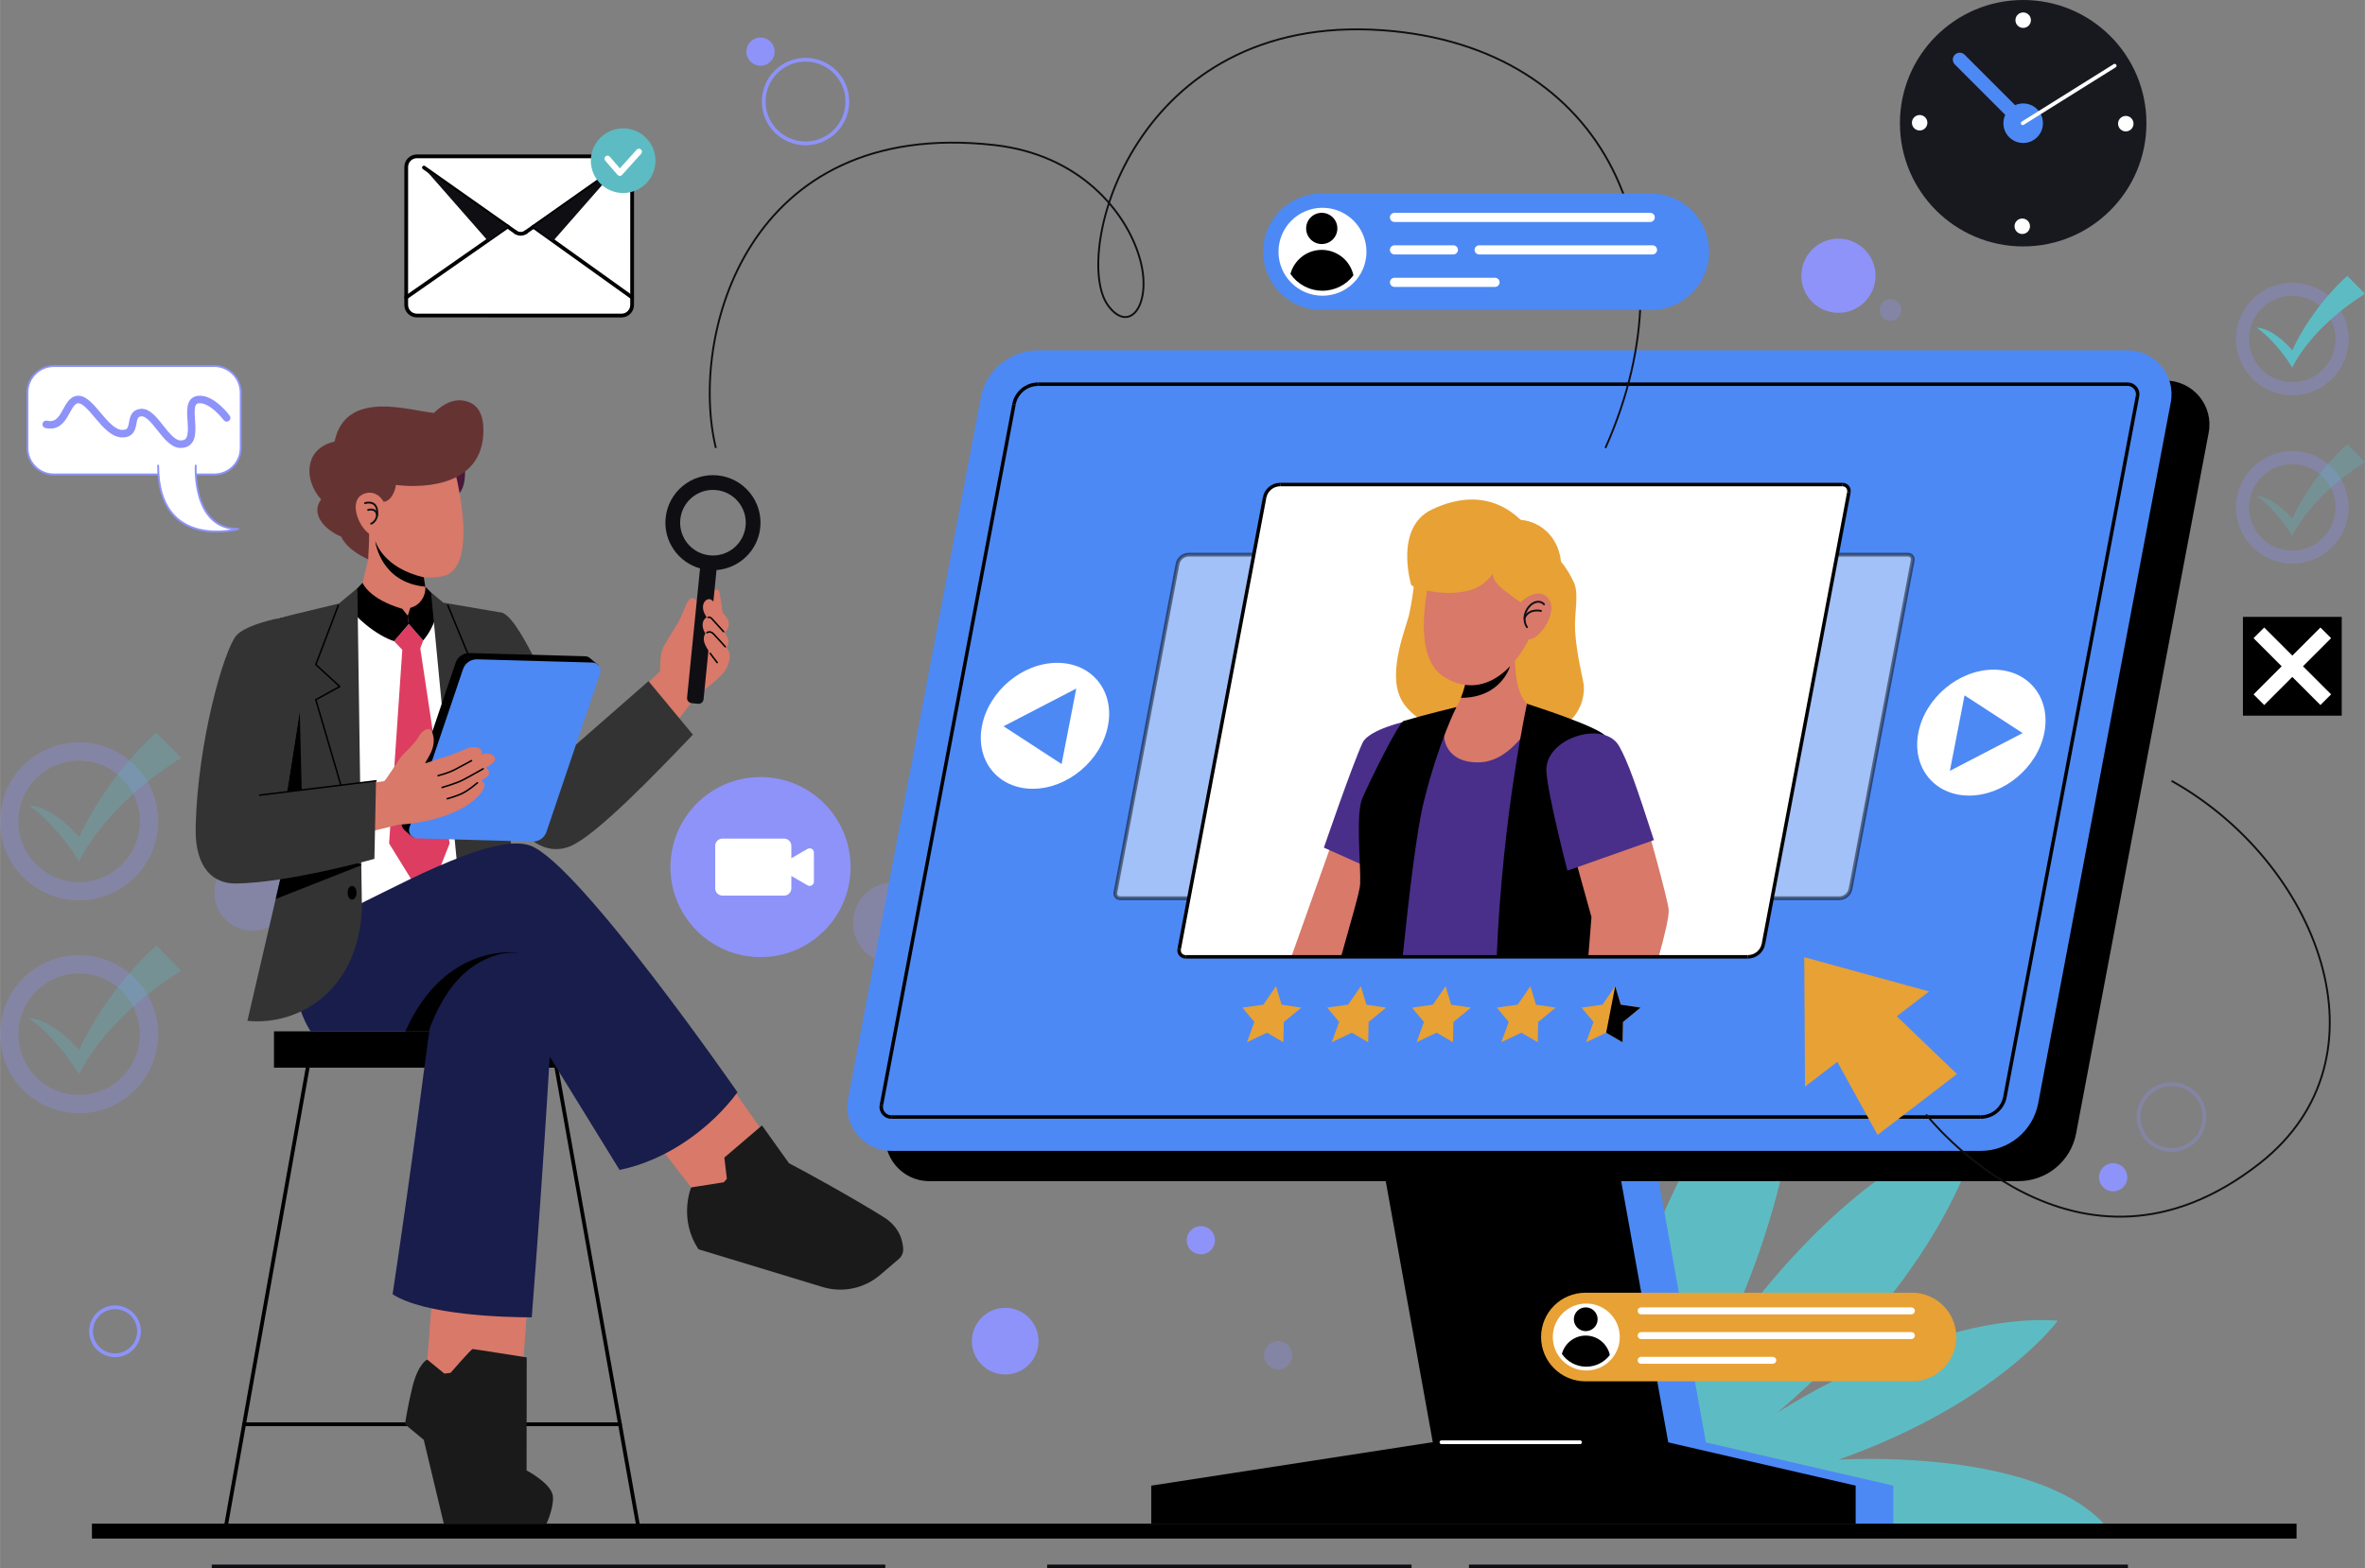 <?xml version="1.0" encoding="UTF-8"?>
<!DOCTYPE svg PUBLIC "-//W3C//DTD SVG 1.1//EN" "http://www.w3.org/Graphics/SVG/1.1/DTD/svg11.dtd">
<!-- Creator: CorelDRAW (Evaluation Version) -->
<svg xmlns="http://www.w3.org/2000/svg" xml:space="preserve" width="8.73in" height="5.791in" version="1.1" style="shape-rendering:geometricPrecision; text-rendering:geometricPrecision; image-rendering:optimizeQuality; fill-rule:evenodd; clip-rule:evenodd"
viewBox="0 0 8729.92 5791.23"
 xmlns:xlink="http://www.w3.org/1999/xlink"
 xmlns:xodm="http://www.corel.com/coreldraw/odm/2003">
 <rect x="0" y="0" width="8729.92" height="5791.23" fill="#808080" stroke="none"/>
 <defs>
  <style type="text/css">
   <![CDATA[
    .str0 {stroke:#8E93F9;stroke-width:13.89;stroke-miterlimit:10;stroke-opacity:0.302}
    .str4 {stroke:black;stroke-width:13.89;stroke-miterlimit:2.613;stroke-opacity:0.478}
    .str2 {stroke:black;stroke-width:12.88;stroke-miterlimit:10}
    .str1 {stroke:#8E93F9;stroke-width:13.89;stroke-miterlimit:10}
    .str7 {stroke:#8E93F9;stroke-width:6.94;stroke-miterlimit:2.613}
    .str13 {stroke:black;stroke-width:13.89;stroke-linejoin:round;stroke-miterlimit:2.613}
    .str15 {stroke:#0F0E13;stroke-width:13.89;stroke-linejoin:round;stroke-miterlimit:10}
    .str11 {stroke:#0F0E13;stroke-width:6.94;stroke-linejoin:round;stroke-miterlimit:10}
    .str9 {stroke:#8E93F9;stroke-width:27.78;stroke-linecap:round;stroke-miterlimit:10}
    .str6 {stroke:black;stroke-width:13.89;stroke-linecap:round;stroke-miterlimit:10}
    .str12 {stroke:white;stroke-width:13.89;stroke-linecap:round;stroke-miterlimit:10}
    .str10 {stroke:black;stroke-width:5.56;stroke-linecap:round;stroke-linejoin:round;stroke-miterlimit:10}
    .str14 {stroke:black;stroke-width:13.89;stroke-linecap:round;stroke-linejoin:round;stroke-miterlimit:10}
    .str3 {stroke:white;stroke-width:13.89;stroke-linecap:round;stroke-linejoin:round;stroke-miterlimit:10}
    .str5 {stroke:#0F0E13;stroke-width:6.94;stroke-linecap:round;stroke-linejoin:round;stroke-miterlimit:10}
    .str8 {stroke:#8E93F9;stroke-width:6.94;stroke-linecap:round;stroke-linejoin:round;stroke-miterlimit:10}
    .fil2 {fill:none;fill-rule:nonzero}
    .fil0 {fill:none;fill-rule:nonzero}
    .fil6 {fill:black;fill-rule:nonzero}
    .fil12 {fill:#0F0E13;fill-rule:nonzero}
    .fil20 {fill:#18181F;fill-rule:nonzero}
    .fil17 {fill:#181D4B;fill-rule:nonzero}
    .fil18 {fill:#1A1A1A;fill-rule:nonzero}
    .fil13 {fill:#333333;fill-rule:nonzero}
    .fil15 {fill:#49183A;fill-rule:nonzero}
    .fil10 {fill:#492F89;fill-rule:nonzero}
    .fil5 {fill:#4D89F4;fill-rule:nonzero}
    .fil4 {fill:#5DBCC3;fill-rule:nonzero}
    .fil16 {fill:#663333;fill-rule:nonzero}
    .fil1 {fill:#8E93F9;fill-rule:nonzero}
    .fil9 {fill:#D87969;fill-rule:nonzero}
    .fil14 {fill:#DD3D60;fill-rule:nonzero}
    .fil11 {fill:#E8A134;fill-rule:nonzero}
    .fil8 {fill:white;fill-rule:nonzero}
    .fil19 {fill:#5DBCC3;fill-rule:nonzero;fill-opacity:0.302}
    .fil3 {fill:#8E93F9;fill-rule:nonzero;fill-opacity:0.302}
    .fil7 {fill:white;fill-rule:nonzero;fill-opacity:0.478}
   ]]>
  </style>
 </defs>
 <g id="OBJECTS">
  <g id="_273389096">
   <g>
    <g>
     <path class="fil0 str0" d="M8137.5 4124.68c0,67.1 -54.39,121.5 -121.5,121.5 -67.1,0 -121.5,-54.39 -121.5,-121.5 0,-67.1 54.4,-121.5 121.5,-121.5 67.11,0 121.5,54.4 121.5,121.5z"/>
    </g>
    <g>
     <path class="fil1" d="M3833.61 4952.3c0,67.96 -55.09,123.05 -123.05,123.05 -67.96,0 -123.06,-55.09 -123.06,-123.05 0,-67.96 55.09,-123.06 123.06,-123.06 67.96,0 123.05,55.09 123.05,123.06z"/>
    </g>
    <g>
     <path class="fil2 str1" d="M513 4915.86c0,48.91 -39.65,88.55 -88.55,88.55 -48.91,0 -88.55,-39.65 -88.55,-88.55 0,-48.91 39.65,-88.55 88.55,-88.55 48.91,0 88.55,39.65 88.55,88.55z"/>
    </g>
    <g>
     <path class="fil1" d="M6923.25 1018.19c0,75.62 -61.31,136.93 -136.93,136.93 -75.62,0 -136.93,-61.3 -136.93,-136.93 0,-75.62 61.3,-136.93 136.93,-136.93 75.62,0 136.93,61.3 136.93,136.93z"/>
    </g>
    <g>
     <path class="fil2 str1" d="M3127.84 375c0,85.28 -69.14,154.42 -154.43,154.42 -85.28,0 -154.42,-69.14 -154.42,-154.42 0,-85.29 69.14,-154.43 154.42,-154.43 85.29,0 154.43,69.14 154.43,154.43z"/>
    </g>
    <g>
     <path class="fil1" d="M7852.62 4347.19c0,28.78 -23.33,52.11 -52.12,52.11 -28.78,0 -52.11,-23.33 -52.11,-52.11 0,-28.78 23.33,-52.11 52.11,-52.11 28.78,0 52.12,23.33 52.12,52.11z"/>
    </g>
    <g>
     <path class="fil1" d="M4484.86 4579.73c0,28.78 -23.33,52.11 -52.11,52.11 -28.78,0 -52.12,-23.33 -52.12,-52.11 0,-28.78 23.33,-52.12 52.12,-52.12 28.78,0 52.11,23.33 52.11,52.12z"/>
    </g>
    <g>
     <path class="fil1" d="M2859.32 190.64c0,28.78 -23.33,52.11 -52.12,52.11 -28.78,0 -52.11,-23.33 -52.11,-52.11 0,-28.78 23.33,-52.12 52.11,-52.12 28.78,0 52.12,23.33 52.12,52.12z"/>
    </g>
    <g>
     <path class="fil3" d="M4769.97 5004.41c0,28.78 -23.33,52.12 -52.11,52.12 -28.78,0 -52.12,-23.33 -52.12,-52.12 0,-28.78 23.33,-52.11 52.12,-52.11 28.78,0 52.11,23.33 52.11,52.11z"/>
    </g>
    <g>
     <path class="fil3" d="M7018.63 1144.42c0,22.1 -17.92,40.02 -40.02,40.02 -22.1,0 -40.02,-17.91 -40.02,-40.02 0,-22.1 17.91,-40.02 40.02,-40.02 22.1,0 40.02,17.92 40.02,40.02z"/>
    </g>
    <g>
     <path class="fil3" d="M3448.59 3408.01c0,82.8 -67.12,149.91 -149.91,149.91 -82.8,0 -149.92,-67.12 -149.92,-149.91 0,-82.8 67.12,-149.91 149.92,-149.91 82.79,0 149.91,67.12 149.91,149.91z"/>
    </g>
    <g>
     <path class="fil3" d="M1071.33 3296.64c0,77.37 -62.72,140.09 -140.1,140.09 -77.37,0 -140.09,-62.72 -140.09,-140.09 0,-77.37 62.72,-140.1 140.09,-140.1 77.37,0 140.1,62.72 140.1,140.1z"/>
    </g>
   </g>
   <path class="fil4" d="M5891.47 5154.25c0,0 315.99,-1106.38 757.48,-1409.1 0,0 31.91,576.65 -323.08,1271.19 0,0 432.13,-694.54 982.66,-855.11 0,0 -87.77,493.03 -748.16,1055.61 0,0 567.31,-373.76 1035.65,-340.06 0,0 -221,304.07 -809.68,513.3 0,0 713.69,-47.08 979.64,236.21l-1874.5 0 0 -472.03z"/>
   <g>
    <g>
     <polygon class="fil5" points="6325.87,5485.82 5456.73,5485.82 5051.63,3236.97 5920.76,3236.97 "/>
     <polygon class="fil5" points="4388.54,5626.28 4388.54,5485.82 5425.73,5325.62 6294.87,5325.62 6988.95,5485.82 6988.95,5626.28 "/>
     <g>
      <polygon class="fil6" points="6186.89,5485.82 5317.76,5485.82 4912.66,3236.97 5781.79,3236.97 "/>
     </g>
     <g>
      <path class="fil6" d="M7451.52 4361.39l-4021.49 0c-101.66,0 -178.26,-92.45 -159.37,-192.33l489.39 -2587.9c19.28,-101.97 108.38,-175.8 212.16,-175.8l4021.49 0c101.66,0 178.26,92.45 159.37,192.34l-489.39 2587.9c-19.28,101.97 -108.38,175.8 -212.16,175.8z"/>
     </g>
     <path class="fil5" d="M7311.57 4249.68l-4021.49 0c-101.66,0 -178.26,-92.44 -159.37,-192.33l489.39 -2587.9c19.29,-101.97 108.39,-175.8 212.17,-175.8l4021.48 0c101.66,0 178.26,92.45 159.37,192.34l-489.39 2587.9c-19.28,101.97 -108.38,175.8 -212.16,175.8z"/>
     <g>
      <path class="fil2 str2" d="M3290.09 4124.68c-15.21,0 -24.47,-8.44 -28.64,-13.47 -4.17,-5.03 -10.74,-15.7 -7.91,-30.65"/>
      <line class="fil2 str2" x1="3253.54" y1="4080.56" x2="3742.93" y2= "1492.66" />
      <path class="fil2 str2" d="M3742.93 1492.66c8.11,-42.89 45.68,-74.03 89.34,-74.03"/>
      <line class="fil2 str2" x1="3832.27" y1="1418.63" x2="7853.76" y2= "1418.63" />
      <path class="fil2 str2" d="M7853.76 1418.63c15.22,0 24.47,8.44 28.65,13.46 4.16,5.04 10.73,15.7 7.91,30.65"/>
      <line class="fil2 str2" x1="7890.31" y1="1462.74" x2="7400.9" y2= "4050.65" />
      <path class="fil2 str2" d="M7400.9 4050.65c-8.1,42.91 -45.67,74.04 -89.33,74.04"/>
      <line class="fil2 str2" x1="7311.57" y1="4124.68" x2="3290.09" y2= "4124.68" />
     </g>
     <polygon class="fil6" points="4249.57,5626.28 4249.57,5485.82 5286.77,5325.62 6155.9,5325.62 6849.98,5485.82 6849.98,5626.28 "/>
     <line class="fil2 str3" x1="5832.46" y1="5325.62" x2="5320.93" y2= "5325.62" />
    </g>
    <path class="fil7 str4" d="M4134.22 3316.84c-7.13,0 -11.47,-3.96 -13.43,-6.31 -1.96,-2.36 -5.04,-7.36 -3.71,-14.37l229.45 -1213.31c3.8,-20.11 21.42,-34.71 41.89,-34.71l2655.02 0c7.13,0 11.47,3.96 13.43,6.31 1.95,2.36 5.03,7.36 3.7,14.37l-229.45 1213.31c-3.8,20.12 -21.41,34.71 -41.88,34.71l-2655.01 0z"/>
    <g>
     <path class="fil8" d="M4376.27 3533.18c-9.8,0 -15.77,-5.44 -18.45,-8.68 -2.69,-3.24 -6.93,-10.12 -5.1,-19.75l315.4 -1667.84c5.23,-27.65 29.44,-47.71 57.58,-47.71l2075.68 0c9.81,0 15.77,5.44 18.46,8.67 2.69,3.24 6.91,10.12 5.1,19.75l-315.41 1667.84c-5.22,27.65 -29.43,47.71 -57.57,47.71l-2075.69 0z"/>
     <g>
      <g>
       <polygon class="fil9" points="4951.76,3012.87 4767.38,3531.28 5029.57,3533.18 5136.4,3070.95 "/>
      </g>
      <path class="fil10" d="M5194.22 2662.27c0,0 -141.37,30.76 -164.46,80.39 -38.48,82.7 -142.89,387.33 -142.89,387.33l286.86 128.1 133.43 -474.42 -112.93 -121.4z"/>
      <g>
       <path class="fil11" d="M5202.66 2264.23c-10.81,51.87 -80.89,211.24 -33.2,312.67 49,104.21 222.84,150.76 330.48,158.48 290.05,20.8 350.33,-119.93 346.76,-200.22 -0.97,-21.89 -26.78,-112.83 -32.36,-204.26 -4.19,-68.72 15.97,-136.78 -5.04,-181.2 -48.76,-103.48 -103.23,-120.84 -103.23,-120.84l-486.6 -43.56c0,0 18.96,107.39 -16.8,278.93z"/>
      </g>
      <path class="fil10" d="M5711.6 3503.29c1.07,10.47 2.31,20.48 3.85,29.87l-603.2 0c6.77,-82.37 7.85,-169.97 -5.39,-242.48 -36.8,-201.07 -43.42,-254.65 -16.17,-328.08 27.1,-73.9 254.33,-308.84 254.33,-308.84 0,0 199.84,-105.61 291.59,-54.96 61.58,34.18 106.69,70.51 113.78,192.6 11.39,193.37 -42.03,498.67 -43.11,567.02 -0.93,51.27 0.31,102.54 4.31,144.87z"/>
      <g>
       <path class="fil9" d="M5465.01 2814.75c114.98,-5.87 193.19,-145.79 216.2,-195.65 -24.89,-11.67 -44.67,-20.29 -44.67,-20.29 -58.12,-56.55 -42.1,-215.51 -42.1,-215.51l-144.2 68.8 -30.47 14.45c0,0 -5.34,56.24 -27.02,110.28 -8.8,22.3 -20.74,44.3 -35.81,61.57 -52.15,59.69 -33.3,183.58 108.07,176.35z"/>
      </g>
      <g>
       <path class="fil6" d="M5392.75 2576.82c149.21,0 181.46,-116.69 181.46,-116.69l-123.96 -8.04 -30.47 14.45c0,0 -5.34,56.24 -27.02,110.28z"/>
      </g>
      <g>
       <path class="fil9" d="M5607.99 2419.49l-0.01 0.17c-2.84,3.71 -5.49,7.26 -8.33,10.96 -118.02,151.62 -239.37,95.41 -284.55,57.17 -100.2,-84.8 -47.24,-320.56 -27.43,-399.68 39.85,-159.07 347.7,-222.89 389.24,18.38 0,0 39.04,164.03 -68.91,313z"/>
      </g>
      <g>
       <path class="fil11" d="M5285.49 1881.42c212.11,-100.99 321.86,37.7 328.73,38.27 73.11,5.99 158.78,69.5 148.69,201.74 -11.25,147.51 -95.71,176.58 -95.71,176.58 0,0 -10.37,-31.69 -36.91,-58.2 -37.74,-37.69 -123.31,-76.56 -119.13,-122.26 -17.17,23.96 -46.57,54.72 -96.27,64.47 -88.3,21.86 -199.39,-10.43 -205.99,-22.77 0,0 -63.66,-211.06 76.59,-277.83z"/>
      </g>
      <g>
       <path class="fil9" d="M5610.62 2225.62c0,0 60.73,-59.84 100.22,-20.89 49.15,48.48 -28.48,161.06 -69.69,155.74 -41.2,-5.31 -30.54,-134.85 -30.54,-134.85z"/>
      </g>
      <g>
       <path class="fil6" d="M5851.09 3283.9c6.16,36.64 38.49,136.1 69.43,249.26l-395.67 0c21.56,-526.54 111.77,-934.37 111.77,-934.37 0,0 284.05,89.91 293.29,124.09 6,22.02 -33.72,214 -59.43,369.96 -14.32,86.83 -24.17,162.43 -19.4,191.06z"/>
      </g>
      <g>
       <path class="fil6" d="M5376.44 2610.64c0,0 -64.82,124.86 -120.7,349.63 -26.02,104.54 -54.81,345.17 -78.06,572.88l-227.55 0c34.48,-125.32 69.28,-238.94 70.67,-268.81 3.08,-64.97 -17.24,-256.65 7.7,-315.77 24.94,-59.12 134.56,-281.12 153.04,-286.51 68.67,-20.48 194.91,-51.42 194.91,-51.42z"/>
      </g>
      <g>
       <path class="fil9" d="M6122.66 3533.16l-259.72 0c6.62,-82.37 11.7,-147.03 11.7,-147.03l-76.52 -275.12 72.36 -18.17 207.07 -52.19c0,0 74.52,263.27 81.91,316.07 3.24,22.79 -14.01,94.53 -36.8,176.44z"/>
      </g>
      <path class="fil10" d="M5976.85 2755.3c33.22,59.15 62.76,144.71 128.3,346.77l-319.17 112.86c0,0 -72.81,-279.72 -77.67,-367.1 -6.8,-122.38 213.32,-190.82 268.54,-92.53z"/>
      <g>
       <path class="fil2 str5" d="M5699.47 2231.44c-15.26,-17.74 -48.46,-10.72 -65.58,24.75 -10.32,21.39 -6.88,46.26 2.81,59.66"/>
       <path class="fil2 str5" d="M5688.19 2255.76c0,0 -44.03,-11.08 -60.58,26.15"/>
      </g>
     </g>
     <g>
      <path class="fil2 str2" d="M4376.27 3533.18c-9.8,0 -15.77,-5.44 -18.45,-8.68 -2.69,-3.24 -6.93,-10.12 -5.1,-19.75"/>
      <line class="fil2 str2" x1="4352.72" y1="3504.75" x2="4668.12" y2= "1836.91" />
      <path class="fil2 str2" d="M4668.12 1836.91c5.23,-27.65 29.44,-47.71 57.58,-47.71"/>
      <line class="fil2 str2" x1="4725.7" y1="1789.2" x2="6801.38" y2= "1789.2" />
      <path class="fil2 str2" d="M6801.38 1789.2c9.81,0 15.77,5.44 18.46,8.67 2.69,3.24 6.91,10.12 5.1,19.75"/>
      <line class="fil2 str2" x1="6824.94" y1="1817.63" x2="6509.53" y2= "3485.47" />
      <path class="fil2 str2" d="M6509.53 3485.47c-5.22,27.65 -29.43,47.71 -57.57,47.71"/>
      <line class="fil2 str2" x1="6451.96" y1="3533.18" x2="4376.27" y2= "3533.18" />
     </g>
    </g>
    <g>
     <g>
      <polygon class="fil11" points="4710.29,3641.75 4730.66,3709.83 4803.66,3720.75 4739,3773.73 4737.29,3848.56 4676.96,3813.23 4602.9,3848.56 4630.28,3773.73 4586.22,3720.75 4663.46,3709.83 "/>
     </g>
     <g>
      <polygon class="fil11" points="5023.29,3641.75 5043.65,3709.83 5116.66,3720.75 5051.99,3773.73 5050.29,3848.56 4989.96,3813.23 4915.9,3848.56 4943.27,3773.73 4899.21,3720.75 4976.46,3709.83 "/>
     </g>
     <g>
      <polygon class="fil11" points="5336.29,3641.75 5356.65,3709.83 5429.65,3720.75 5364.99,3773.73 5363.28,3848.56 5302.96,3813.23 5228.89,3848.56 5256.27,3773.73 5212.21,3720.75 5289.46,3709.83 "/>
     </g>
     <g>
      <polygon class="fil11" points="5649.28,3641.75 5669.65,3709.83 5742.65,3720.75 5677.99,3773.73 5676.28,3848.56 5615.95,3813.23 5541.89,3848.56 5569.27,3773.73 5525.21,3720.75 5602.45,3709.83 "/>
     </g>
     <g>
      <polygon class="fil11" points="5962.28,3641.75 5982.64,3709.83 6055.65,3720.75 5990.99,3773.73 5989.27,3848.56 5928.95,3813.23 5854.89,3848.56 5882.27,3773.73 5838.2,3720.75 5915.45,3709.83 "/>
     </g>
     <g>
      <polygon class="fil6" points="6055.69,3720.76 5990.97,3773.67 5989.3,3848.54 5928.89,3813.26 5962.22,3641.73 5982.64,3709.79 "/>
     </g>
    </g>
    <g>
     <g>
      <path class="fil8" d="M7546.45 2705.25c-24.96,128.41 -149.3,232.52 -277.71,232.52 -128.41,0 -212.28,-104.1 -187.32,-232.52 24.96,-128.41 149.3,-232.52 277.71,-232.52 128.41,0 212.28,104.1 187.32,232.52z"/>
      <polygon class="fil5" points="7466.22,2707.02 7251.89,2567.63 7197.7,2846.41 "/>
     </g>
     <g>
      <path class="fil8" d="M3624.79 2680.09c-24.96,128.41 58.91,232.52 187.32,232.52 128.41,0 252.74,-104.1 277.71,-232.52 24.96,-128.41 -58.91,-232.52 -187.32,-232.52 -128.41,0 -252.75,104.1 -277.71,232.52z"/>
      <polygon class="fil5" points="3704.32,2681.86 3972.85,2542.47 3918.66,2821.25 "/>
     </g>
    </g>
   </g>
   <g>
    <g>
     <polygon class="fil6" points="2185,3942.45 1011.16,3942.45 1011.16,3808.29 2185,3808.29 "/>
     <line class="fil2 str6" x1="1135.54" y1="3942.45" x2="831.76" y2= "5646.49" />
     <line class="fil2 str6" x1="2053.7" y1="3942.45" x2="2357.49" y2= "5646.49" />
     <line class="fil2 str6" x1="900.8" y1="5259.2" x2="2288.44" y2= "5259.2" />
    </g>
    <g>
     <path class="fil8 str7" d="M198.93 1751.98l591.53 0c54.08,0 97.92,-43.84 97.92,-97.92l0 -204.47c0,-54.07 -43.84,-97.92 -97.92,-97.92l-591.53 0c-54.08,0 -97.92,43.84 -97.92,97.92l0 204.47c0,54.08 43.84,97.92 97.92,97.92z"/>
     <path class="fil8" d="M583.58 1719.17l138.86 0c0,0 -14.88,234.22 156.79,234.22 0,0 -295.65,81.26 -295.65,-234.22z"/>
     <path class="fil2 str8" d="M722.43 1719.17c0,0 -14.88,234.22 156.79,234.22 0,0 -295.65,81.26 -295.65,-234.22"/>
     <g>
      <path class="fil2 str9" d="M836.49 1542.93c0,0 -54.47,-73.78 -105.09,-67.52 -65.26,8.07 20.41,165.22 -65.43,164.8 -53.64,-0.26 -95.91,-120.62 -145.34,-116.73 -50.93,4 -9.15,80.11 -70.95,77.82 -61.8,-2.29 -112.15,-125.12 -160.22,-126.08 -48.06,-0.95 -44.63,108.91 -119.02,91.74"/>
     </g>
    </g>
    <g>
     <g>
      <g>
       <path class="fil9" d="M2693.31 2423.98c-1.62,33.72 -18.59,55.58 -18.59,55.58 -24.58,30.83 -76.63,69.63 -100.24,85.6l-87.1 113.03 -121.27 -132.94 70.28 -65.97c0.83,-17.22 -1.25,-66.53 13.75,-93.33 18.75,-33.47 53.61,-84.72 64.58,-110.56 14.31,-33.89 22.78,-57.92 32.64,-64.44 9.86,-6.39 29.72,0.14 31.53,29.44 1.67,23.89 -12.36,71.39 -13.2,74.3 2.5,-2.92 42.92,-48.06 50,-60.14 0,0 0.97,-20 0.83,-37.78 -0.42,-43.33 36.39,-44.72 38.47,-33.89l0 0.14c0.56,2.78 13.75,73.56 12.78,92.9 -0.48,9.76 -18.89,130.3 -18.89,130.3l44.42 17.76z"/>
      </g>
      <path class="fil12" d="M2806.32 1947.63c9.67,-96.46 -60.7,-182.52 -157.16,-192.2 -96.46,-9.67 -182.52,60.7 -192.2,157.16 -8.63,86.05 46.52,163.67 126.98,186.32l-47.85 477.15c-1.03,10.23 6.43,19.35 16.67,20.38l23.82 2.39c10.23,1.03 19.35,-6.43 20.38,-16.67l47.85 -477.15c83.39,-6.2 152.88,-71.32 161.51,-157.39zm-186.76 102.99l0 0c-66.61,-6.68 -115.1,-65.98 -108.42,-132.59 6.68,-66.61 65.98,-115.1 132.59,-108.42 66.61,6.68 115.1,65.98 108.42,132.59 -6.68,66.61 -65.98,115.1 -132.59,108.42z"/>
      <path class="fil9" d="M2682.98 2393.17c0,0 -0.48,-0.62 -1.19,-1.51 8.31,-12.31 11.6,-30.15 -3.26,-49.91 0,0 -1.71,-2.17 -4.47,-5.64 13.43,-11.08 25.4,-33.77 5.8,-59.85 0,0 -43.28,-55.24 -54.41,-61.72 -16.73,-9.75 -42,14.52 -25.04,50.75 1.63,3.49 4.46,8.59 7.98,14.49 -12.23,5.93 -21.26,25.46 -9.31,51 1.06,2.26 2.62,5.19 4.52,8.56 -6.43,9.35 -8.63,24.57 -0.07,42.86 8.14,17.39 45.1,73.72 56.19,77.72 11.08,3.99 52.67,-27.64 23.27,-66.74z"/>
      <path class="fil2 str10" d="M2613.93 2279.92c0,0 5.76,-4.21 14.85,5.98 9.09,10.2 42.11,46.54 42.11,46.54"/>
      <path class="fil2 str10" d="M2609.39 2336.31c0,0 11.48,-9.11 24.71,4.78 17.73,18.61 43.11,47.2 43.11,47.2"/>
      <path class="fil2 str10" d="M2621.65 2412.62c0,0 13.42,18.94 25.53,33.96"/>
     </g>
     <g>
      <path class="fil8" d="M1818.5 2279.26c-31.41,-36.39 -559.56,-51.75 -796.92,4.59l78.06 627.99c0,0 45.31,265.02 70.7,429.69 136.85,103.96 613.41,80.04 693.47,-30.33 0,0 -32.61,-977.93 -45.31,-1031.93z"/>
     </g>
     <path class="fil13" d="M2393.72 2515.2l-267.82 234.46c-103.73,-206.64 -216.31,-488.78 -281.46,-488.78 0,0 -57.69,77.82 -60.02,200.11 -2.94,154.89 50.15,372.61 60.02,500 69.64,115.47 155.28,204.99 258.41,164.59 94.27,-36.93 314.72,-266.54 454.79,-412.82l-163.92 -197.56z"/>
     <g>
      <path class="fil6" d="M1962.5 3102.62c-43.61,-31.53 -82.92,-83.33 -118.06,-141.67 -7.36,-95.14 -38.75,-240.28 -53.06,-372.36l17.13 27.55 153.98 486.48z"/>
     </g>
     <polygon class="fil14" points="1508.73,2304.13 1454.35,2367.47 1484.87,2399.42 1436.18,3114.59 1572.71,3335.37 1659.57,3114.59 1551.21,2393.62 1562.21,2364.8 "/>
     <g>
      <g>
       <g>
        <path class="fil15" d="M1701.75 1630.5c0,0 44.8,169.92 -20.84,201.94 -53.4,26.06 -58.08,-50.03 -58.08,-50.03l-12.7 -82.82 91.63 -69.09z"/>
       </g>
       <g>
        <path class="fil9" d="M1676.56 1729.39c-69.23,-254.57 -399.49,-134.65 -415.94,-18.73 -11.51,81.5 43.46,197.7 77.12,259.7 6.85,12.55 13.13,83.11 21.3,94.81 -16.45,69.13 -22.06,95.38 -36.61,146.35 0,0 66.79,80.32 158.91,81.13 104.31,0.91 94.92,-83.43 94.92,-83.43l-11.89 -77.33c50,4.38 84.04,-8.05 84.04,-8.05 121.15,-52.78 28.15,-394.45 28.15,-394.45z"/>
       </g>
       <g>
        <path class="fil16" d="M1234.79 1630.5c40.8,-196.5 281.33,-112.75 366.56,-105.78 51.79,-49.8 95.94,-54.71 133.84,-38.06 39.17,17.21 53.15,64.08 48.3,123.44 -16.41,201.11 -257.5,189.4 -322.02,180.4 -1.84,15.18 -14,58.9 -45.58,62.56 -14.63,-27.59 -47.2,-44.55 -80.09,-25.93 -46.64,26.41 -14.48,114.32 26.4,143.62 0.91,43.83 -2.96,68.07 -3.13,94.38 0,0 -73.02,-28.19 -100.02,-83.43 -65.87,-28.22 -112.61,-86.5 -73.76,-137.48 -65.56,-72.1 -62.82,-188.46 49.49,-213.71z"/>
       </g>
      </g>
      <g>
       <path class="fil6" d="M1569.72 2166.36c-161.8,-14.86 -183.75,-159.44 -184.86,-168.47 3.47,6.94 31.04,99.18 179.44,134.03l5.42 34.44z"/>
      </g>
      <path class="fil6" d="M1338.31 2152.12l-65.86 68.33c33.24,56.96 117.37,126.42 181.91,147.02l54.37 -63.33 -3.62 -30.64c0,0 -13.02,-15.61 -20.24,-25.4 -124.86,-36.62 -146.56,-95.98 -146.56,-95.98z"/>
      <path class="fil6" d="M1562.21 2364.8l-53.48 -60.67 -3.62 -30.64 9.45 -29.12c39.15,-9.79 58.52,-48.91 55.11,-77.98l47.24 47.78c2.01,42.53 -12.52,99.99 -54.7,150.63z"/>
     </g>
     <polygon class="fil13" points="1844.44,2260.88 1636.32,2225.4 1590.88,2187.94 1716.11,3494.68 1920.23,3382.98 1803.2,2459.22 "/>
     <polyline class="fil2 str10" points="1652.94,2235.37 1735.38,2434.84 1663.4,2515.96 1748.68,2551.86 "/>
     <path class="fil2 str10" d="M1748.68 2551.86c0,0 -46.58,385.78 -58.07,494.24"/>
     <g>
      <polygon class="fil9" points="2400.47,4187.51 2614.66,4467.84 2879.43,4268.67 2672.39,3975.31 "/>
     </g>
     <g>
      <path class="fil9" d="M2727.5 4053.45c-18.06,38.06 -76.39,148.61 -205,293.74l-122.08 -159.72 271.95 -212.22 55.14 78.2z"/>
     </g>
     <g>
      <path class="fil6" d="M1937.83 3084.43l-409.68 8.89c-7.19,-2.11 -29.04,-22.72 -33.45,-26.7 -10.46,-9.46 -15.33,-21.17 -10.84,-34.42l197.85 -584.75c7.48,-22.1 28.5,-36.74 51.82,-36.09l425.89 11.92c8.98,0.25 16.74,4.28 22.08,10.35 2.43,2.77 26.22,20.21 27.54,23.68 2.38,6.3 -19.15,-0.77 -21.54,6.3l-197.85 584.75c-7.48,22.1 -28.5,36.74 -51.82,36.08z"/>
      <path class="fil5" d="M1965.28 3107.69l-425.89 -11.92c-20.54,-0.57 -34.67,-20.86 -28.08,-40.32l197.85 -584.75c7.48,-22.1 28.5,-36.74 51.82,-36.08l425.89 11.91c20.54,0.58 34.67,20.86 28.08,40.33l-197.85 584.75c-7.48,22.1 -28.49,36.74 -51.81,36.08z"/>
     </g>
     <g>
      <path class="fil17" d="M1170.34 3341.52c0,0 45.15,16.92 85.76,30.5 160.36,-70.69 557.69,-303.24 701.85,-249.42 179.69,67.08 764.24,910.61 764.24,910.61 -96.2,130.15 -257.94,250.94 -435.34,286.83 0,0 -338.7,-550.28 -420.13,-681.01 0,0 -123.02,86.1 -245.62,169.49l-474.18 0c0,0 -146.57,-202.48 23.43,-466.99z"/>
     </g>
     <path class="fil6" d="M1926.95 3736.23c-25.42,-41.25 -46.53,-75.14 -60.28,-97.22 0,0 -122.92,86.11 -245.56,169.44l-125.09 0c147.61,-331.06 412.57,-290.64 412.57,-290.64l18.36 218.42z"/>
     <g>
      <polygon class="fil9" points="1959.4,4623.82 1928.14,5082.06 1569.89,5104.9 1608.38,4641.33 "/>
     </g>
     <g>
      <path class="fil9" d="M1959.45 4623.86l-19.72 288.19c-140.42,17.64 -304.03,9.03 -354.3,5.69l22.91 -276.39 351.11 -17.5z"/>
     </g>
     <g>
      <path class="fil17" d="M1449.1 4779.25c120.79,77.13 412.62,85.1 513.68,85.1 46.1,-591.31 76.88,-1122.16 79.79,-1223.4 3.7,-128.82 -144.47,-134.56 -210.11,-114.36 -119.91,36.9 -194.15,134.31 -246.11,269.34 -15.86,104.33 -54.42,430.12 -137.25,983.32z"/>
     </g>
     <path class="fil13" d="M1319.04 2172.1l-68.36 56.62 -229.1 55.12 46.25 818.77 -154.7 666.89c189.36,19.06 410.29,-110.96 422.68,-414.46l-16.77 -1182.94z"/>
     <polygon class="fil6" points="1017.5,3319.56 1067.78,3102.62 1067.08,3089.56 1114.3,3088.17 1333.47,3193.03 1333.61,3194.98 "/>
     <polygon class="fil6" points="1106.39,2626.33 1114.37,2954.79 1059.69,2923.05 "/>
     <path class="fil18" d="M2551.11 4384.66c0,0 -48.04,115.8 27.31,228.39l457.82 139.26c73.63,22.4 153.61,5.72 212.16,-44.24l69.11 -58.97c10.99,-9.37 17.18,-23.23 16.41,-37.65 -1.57,-29.67 -13.42,-80.12 -70.29,-116.08 -103.51,-65.46 -299.65,-173.91 -351.47,-200.21l-99.48 -139.45 -139.02 118.74 9.41 78.45 -11.5 12.76 -120.46 19.01z"/>
     <path class="fil18" d="M1576.91 5020.37l63.19 51.71 22.85 -2.7c0,0 76.49,-87.99 81.52,-87.99 5.17,0 199.69,31.03 199.69,31.03l-0.57 417.25c0,0 89.22,46.41 96.98,93.05 3.22,19.32 -3.87,60.44 -23.31,103.52l-379.16 0 -73.94 -309.5 -69.49 -57.53c0,0 10.15,-67.71 27.28,-136.86 22.04,-88.98 54.95,-101.97 54.95,-101.97z"/>
     <polyline class="fil2 str10" points="1248.68,2235.37 1165.57,2454.12 1254,2535.01 1165.57,2583.78 "/>
     <path class="fil2 str10" d="M1165.57 2583.78c0,0 146.94,497.34 156.25,542.55"/>
     <path class="fil6" d="M1316.04 3160.76c0,13.99 -7.41,25.33 -16.56,25.33 -9.15,0 -16.56,-11.34 -16.56,-25.33 0,-13.98 7.42,-25.33 16.56,-25.33 9.14,0 16.56,11.34 16.56,25.33z"/>
     <path class="fil6" d="M1316.04 3296.64c0,13.99 -7.41,25.33 -16.56,25.33 -9.15,0 -16.56,-11.34 -16.56,-25.33 0,-13.99 7.42,-25.33 16.56,-25.33 9.14,0 16.56,11.34 16.56,25.33z"/>
     <g>
      <g>
       <path class="fil9" d="M1793.58 2834.56c2.69,2.3 10.45,8.73 11.26,14.94 1.67,13.77 -1.86,17.09 -29.33,32.81 4.98,-0.06 12.35,8.24 12.81,14.89 1.44,17.52 -20.42,44.81 -52.89,68.57 -31.01,22.81 -116.93,70.42 -265.59,79.66 -55.51,13.78 -117.69,28.7 -160.37,39.21l-40.65 -180.39c74.03,-10.2 102.39,-13.52 148.27,-19.5 9.22,-5.02 55.62,-82.96 67.17,-95.1 11.55,-12.13 50.39,-48.63 61.56,-70.07 11.18,-21.55 40.25,-42.65 50.79,-11.8 18.13,53.31 -25.2,99.18 -27.11,110.51 -0.27,1.65 51,-18.43 86.21,-27.17 17.92,-7.18 27.55,-11.08 47.7,-18.86 14.33,-5.64 23.33,-10.56 31.34,-12.07 21.47,-4.09 38.7,0.21 43.26,13.29 1.72,5.03 0.71,9.31 -2.52,13.41 9.54,-4.35 33.15,-9.8 47.48,5.79 13.69,14.91 -6.76,28.76 -29.39,41.88z"/>
      </g>
      <g>
       <path class="fil2 str10" d="M1740.36 2808.67c0,0 -41.69,23.11 -64.76,34.81 -23.06,11.7 -58.65,20.63 -58.65,20.63"/>
       <path class="fil2 str10" d="M1783.28 2838.79c0,0 -54.01,30.78 -77.07,42.48 -23.06,11.7 -74.36,26.52 -74.36,26.52"/>
       <path class="fil2 str10" d="M1762.19 2890.55c0,0 -30.36,26.18 -53.43,37.88 -23.06,11.7 -58.09,20.95 -58.09,20.95"/>
      </g>
     </g>
     <path class="fil13" d="M1059.69 2923.05l46.7 -296.72 -84.81 -342.48c-47.53,11.28 -121.74,31.76 -149.23,62.78 -45.05,50.86 -143.62,392.73 -150.28,708.53 -3.28,155.54 69.28,207.81 147.17,207.22 191.93,-1.46 512.67,-90.96 512.67,-90.96l5.9 -288.06 -328.12 39.7z"/>
     <line class="fil2 str10" x1="1387.81" y1="2883.36" x2="958.12" y2= "2936.17" />
     <g>
      <path class="fil2 str5" d="M1347.33 1857.76c0,0 45.19,-14.63 45.21,35.91 0.02,31.92 -22.6,40.06 -22.6,40.06"/>
      <path class="fil2 str5" d="M1358.63 1883.03c0,0 29.55,-9.68 33.22,19.76"/>
     </g>
    </g>
   </g>
   <g>
    <path class="fil2 str11" d="M2642.41 1654.26c-99.85,-409.57 110.35,-1220.74 1026.97,-1118.8 316.28,35.18 488.86,246.56 538.08,419.33 47.56,166.96 -37.24,282.8 -117.52,172.87 -135.69,-185.78 94.26,-1081.56 1013.43,-1015.96 830.45,59.27 1158.24,792.56 822.67,1542.56"/>
    <g>
     <polygon class="fil11" points="7120.95,3661.12 6660.13,3534.52 6663.01,4012.41 6782.27,3920.93 6930.81,4190.73 7223.8,3965.96 7001.7,3752.6 "/>
    </g>
    <path class="fil2 str11" d="M7109.94 4115.25c0,0 554.96,712.31 1232.27,179.83 497.63,-391.22 212.77,-1110.68 -326.21,-1411.71"/>
   </g>
   <g>
    <g>
     <g>
      <g>
       <g>
        <path class="fil3" d="M291.8 2741.18c-161.11,0 -291.8,130.56 -291.8,291.8 0,161.11 130.7,291.67 291.8,291.67 161.11,0 291.81,-130.56 291.81,-291.67 0,-161.25 -130.69,-291.8 -291.81,-291.8zm0 515.97l0 0c-123.89,0 -224.17,-100.42 -224.17,-224.17 0,-123.89 100.28,-224.17 224.17,-224.17 123.75,0 224.17,100.28 224.17,224.17 0,123.75 -100.42,224.17 -224.17,224.17z"/>
       </g>
      </g>
      <path class="fil19" d="M107.28 2974.11c0,0 96.63,63.83 184.52,207.44 0,0 85.87,-200.35 376.65,-382.98l-91.32 -93.09c0,0 -174.87,148.27 -285.33,385.84 0,0 -95.87,-114.56 -184.52,-117.22z"/>
     </g>
     <g>
      <g>
       <g>
        <path class="fil3" d="M291.8 3527.1c-161.11,0 -291.8,130.56 -291.8,291.81 0,161.11 130.7,291.67 291.8,291.67 161.11,0 291.81,-130.56 291.81,-291.67 0,-161.25 -130.69,-291.81 -291.81,-291.81zm0 515.97l0 0c-123.89,0 -224.17,-100.41 -224.17,-224.17 0,-123.89 100.28,-224.17 224.17,-224.17 123.75,0 224.17,100.28 224.17,224.17 0,123.75 -100.42,224.17 -224.17,224.17z"/>
       </g>
      </g>
      <path class="fil19" d="M107.28 3760.03c0,0 96.63,63.83 184.52,207.44 0,0 85.87,-200.35 376.65,-382.98l-91.32 -93.09c0,0 -174.87,148.27 -285.33,385.84 0,0 -95.87,-114.56 -184.52,-117.22z"/>
     </g>
     <g>
      <g>
       <g>
        <path class="fil3" d="M8461.74 1665.73c-114.71,0 -207.77,92.96 -207.77,207.77 0,114.71 93.06,207.67 207.77,207.67 114.71,0 207.77,-92.96 207.77,-207.67 0,-114.82 -93.06,-207.77 -207.77,-207.77zm0 367.38l0 0c-88.21,0 -159.61,-71.5 -159.61,-159.61 0,-88.21 71.4,-159.61 159.61,-159.61 88.11,0 159.61,71.4 159.61,159.61 0,88.11 -71.5,159.61 -159.61,159.61z"/>
       </g>
      </g>
      <path class="fil19" d="M8330.36 1831.58c0,0 68.8,45.45 131.38,147.7 0,0 61.14,-142.65 268.18,-272.69l-65.02 -66.28c0,0 -124.51,105.57 -203.16,274.72 0,0 -68.26,-81.57 -131.38,-83.46z"/>
     </g>
     <g>
      <g>
       <g>
        <path class="fil3" d="M8461.74 1044.04c-114.71,0 -207.77,92.96 -207.77,207.77 0,114.71 93.06,207.67 207.77,207.67 114.71,0 207.77,-92.96 207.77,-207.67 0,-114.81 -93.06,-207.77 -207.77,-207.77zm0 367.38l0 0c-88.21,0 -159.61,-71.5 -159.61,-159.61 0,-88.21 71.4,-159.61 159.61,-159.61 88.11,0 159.61,71.4 159.61,159.61 0,88.11 -71.5,159.61 -159.61,159.61z"/>
       </g>
      </g>
      <path class="fil4" d="M8330.36 1209.89c0,0 68.8,45.44 131.38,147.7 0,0 61.14,-142.65 268.18,-272.69l-65.02 -66.28c0,0 -124.51,105.57 -203.16,274.72 0,0 -68.26,-81.57 -131.38,-83.46z"/>
     </g>
    </g>
    <g>
     <g>
      <g>
       <path class="fil11" d="M7057.72 5100.61l-1205.52 0c-90.33,0 -163.56,-73.23 -163.56,-163.56l0 -0c0,-90.33 73.23,-163.56 163.56,-163.56l1205.52 0c90.33,0 163.56,73.23 163.56,163.56l0 0c0,90.33 -73.23,163.56 -163.56,163.56z"/>
      </g>
      <g>
       <g>
        <path class="fil8" d="M5979.16 4937.05c0,68.28 -55.36,123.64 -123.65,123.64 -68.29,0 -123.65,-55.36 -123.65,-123.64 0,-68.29 55.36,-123.65 123.65,-123.65 68.29,0 123.65,55.36 123.65,123.65z"/>
       </g>
       <path class="fil6" d="M5897.38 4871.45c0,24.23 -19.65,43.88 -43.88,43.88 -24.24,0 -43.88,-19.65 -43.88,-43.88 0,-24.24 19.65,-43.89 43.88,-43.89 24.24,0 43.88,19.65 43.88,43.89z"/>
       <path class="fil6" d="M5942.54 5003.4c-19.86,26.25 -51.53,43.2 -87.08,43.2 -37.22,0 -70.28,-18.61 -90,-47.22 10.41,-38.89 45.97,-67.64 88.06,-67.64 25.14,0 47.91,10.28 64.44,26.67 12.08,12.09 20.83,27.64 24.58,45z"/>
      </g>
      <g>
       <path class="fil8" d="M7055.63 4853.27l-997.64 0c-7.1,0 -12.85,-5.75 -12.85,-12.85 0,-7.1 5.76,-12.85 12.85,-12.85l997.64 0c7.1,0 12.85,5.76 12.85,12.85 0,7.1 -5.76,12.85 -12.85,12.85z"/>
      </g>
      <g>
       <path class="fil8" d="M7055.63 4944.59l-997.64 0c-7.1,0 -12.85,-5.76 -12.85,-12.85 0,-7.1 5.76,-12.85 12.85,-12.85l997.64 0c7.1,0 12.85,5.76 12.85,12.85 0,7.1 -5.76,12.85 -12.85,12.85z"/>
      </g>
      <g>
       <path class="fil8" d="M6543.95 5035.91l-485.96 0c-7.1,0 -12.85,-5.76 -12.85,-12.86 0,-7.1 5.76,-12.85 12.85,-12.85l485.96 0c7.1,0 12.85,5.75 12.85,12.85 0,7.1 -5.75,12.86 -12.85,12.86z"/>
      </g>
     </g>
     <g>
      <path class="fil5" d="M6094.28 1144.42l-1216.98 0c-118.62,0 -214.78,-96.16 -214.78,-214.78 0,-118.62 96.16,-214.78 214.78,-214.78l1216.98 0c118.63,0 214.78,96.16 214.78,214.78 0,118.62 -96.16,214.78 -214.78,214.78z"/>
      <g>
       <g>
        <path class="fil8" d="M5044.04 929.64c0,89.67 -72.69,162.36 -162.37,162.36 -89.67,0 -162.36,-72.69 -162.36,-162.36 0,-89.67 72.69,-162.36 162.36,-162.36 89.67,0 162.37,72.69 162.37,162.36z"/>
       </g>
       <path class="fil6" d="M4936.64 843.49c0,31.83 -25.8,57.63 -57.63,57.63 -31.82,0 -57.63,-25.8 -57.63,-57.63 0,-31.83 25.8,-57.63 57.63,-57.63 31.83,0 57.63,25.8 57.63,57.63z"/>
       <path class="fil6" d="M4995.95 1016.77c-26.08,34.47 -67.67,56.72 -114.35,56.72 -48.88,0 -92.29,-24.44 -118.19,-62.01 13.68,-51.07 60.37,-88.82 115.63,-88.82 33.01,0 62.93,13.5 84.63,35.02 15.87,15.87 27.36,36.3 32.28,59.09z"/>
      </g>
      <g>
       <path class="fil8" d="M6091.53 819.63l-943.99 0c-9.32,0 -16.88,-7.56 -16.88,-16.88 0,-9.32 7.56,-16.88 16.88,-16.88l943.99 0c9.32,0 16.88,7.56 16.88,16.88 0,9.32 -7.56,16.88 -16.88,16.88z"/>
      </g>
      <g>
       <path class="fil8" d="M5364.95 939.54l-217.41 0c-9.32,0 -16.88,-7.56 -16.88,-16.88 0,-9.32 7.56,-16.88 16.88,-16.88l217.41 0c9.32,0 16.88,7.56 16.88,16.88 0,9.32 -7.56,16.88 -16.88,16.88z"/>
      </g>
      <g>
       <path class="fil8" d="M6099.98 939.54l-639.86 0c-9.32,0 -16.88,-7.56 -16.88,-16.88 0,-9.32 7.56,-16.88 16.88,-16.88l639.86 0c9.32,0 16.88,7.56 16.88,16.88 0,9.32 -7.56,16.88 -16.88,16.88z"/>
      </g>
      <g>
       <path class="fil8" d="M5518.62 1059.45l-371.07 0c-9.32,0 -16.88,-7.56 -16.88,-16.88 0,-9.32 7.56,-16.88 16.88,-16.88l371.07 0c9.32,0 16.88,7.56 16.88,16.88 0,9.32 -7.56,16.88 -16.88,16.88z"/>
      </g>
     </g>
    </g>
    <g>
     <path class="fil20" d="M7923.27 454.97c0,251.28 -203.7,454.97 -454.97,454.97 -251.28,0 -454.97,-203.7 -454.97,-454.97 0,-251.28 203.7,-454.97 454.97,-454.97 251.27,0 454.97,203.7 454.97,454.97z"/>
     <path class="fil5" d="M7541.29 454.97c0,40.31 -32.69,73 -73,73 -40.32,0 -73,-32.69 -73,-73 0,-40.32 32.68,-73 73,-73 40.31,0 73,32.69 73,73z"/>
     <path class="fil8" d="M7496.87 74.5c0,15.78 -12.8,28.57 -28.57,28.57 -15.78,0 -28.57,-12.8 -28.57,-28.57 0,-15.78 12.79,-28.57 28.57,-28.57 15.78,0 28.57,12.8 28.57,28.57z"/>
     <path class="fil8" d="M7847.08 485.22c-15.78,0 -28.57,-12.79 -28.57,-28.57 0,-15.78 12.79,-28.58 28.57,-28.58 15.78,0 28.57,12.8 28.57,28.58 0,15.78 -12.79,28.57 -28.57,28.57z"/>
     <path class="fil8" d="M7436.36 835.44c0,-15.78 12.79,-28.57 28.57,-28.57 15.78,0 28.57,12.8 28.57,28.57 0,15.78 -12.79,28.57 -28.57,28.57 -15.78,0 -28.57,-12.8 -28.57,-28.57z"/>
     <path class="fil8" d="M7086.15 424.72c15.78,0 28.57,12.8 28.57,28.57 0,15.78 -12.79,28.57 -28.57,28.57 -15.78,0 -28.57,-12.8 -28.57,-28.57 0,-15.78 12.79,-28.57 28.57,-28.57z"/>
     <path class="fil5" d="M7467.8 453.78c-9.96,9.96 -26.12,9.96 -36.08,0l-215.67 -215.66c-9.96,-9.96 -9.96,-26.12 0,-36.08 9.96,-9.96 26.12,-9.96 36.08,0l215.66 215.66c9.96,9.96 9.96,26.11 0,36.08z"/>
     <line class="fil2 str12" x1="7466.61" y1="454.97" x2="7806" y2= "242.75" />
    </g>
    <g>
     <polygon class="fil6" points="8644.23,2642.63 8279.48,2642.63 8279.48,2277.88 8644.23,2277.88 "/>
     <polygon class="fil8" points="8604.99,2356.49 8565.61,2317.12 8461.86,2420.87 8358.1,2317.12 8318.72,2356.49 8422.48,2460.26 8318.72,2564.02 8358.1,2603.39 8461.86,2499.63 8565.61,2603.39 8604.99,2564.02 8501.24,2460.25 "/>
    </g>
    <g>
     <g>
      <path class="fil8 str13" d="M2294.1 1165.22l-755.66 -0.12c-21.61,-0 -39.13,-17.52 -39.13,-39.13l0.08 -509.51c0,-21.61 17.52,-39.13 39.13,-39.12l755.66 0.12c21.61,0 39.13,17.52 39.13,39.13l-0.08 509.51c-0,21.61 -17.52,39.13 -39.13,39.12z"/>
      <line class="fil2 str14" x1="1969.02" y1="837.33" x2="2333.25" y2= "1098.27" />
      <line class="fil2 str14" x1="1499.32" y1="1098.27" x2="1873.78" y2= "836.61" />
      <line class="fil2 str14" x1="1564.76" y1="618.73" x2="1903.3" y2= "857.42" />
      <path class="fil2 str14" d="M1903.3 857.42c11.15,7.86 26.04,7.87 37.2,0"/>
      <line class="fil2 str14" x1="1940.49" y1="857.42" x2="2279.11" y2= "618.84" />
      <polygon class="fil12" points="2279.11,618.84 1969.02,837.33 2041.84,889.5 "/>
      <polygon class="fil12" points="1563.69,618.84 1873.78,837.33 1800.96,889.5 "/>
     </g>
     <g>
      <path class="fil4" d="M2419.49 593.36c0,65.91 -53.43,119.33 -119.33,119.33 -65.91,0 -119.33,-53.43 -119.33,-119.33 0,-65.91 53.43,-119.33 119.33,-119.33 65.91,0 119.33,53.42 119.33,119.33z"/>
      <path class="fil8" d="M2287.85 649.55c-0.04,0 -0.07,0 -0.11,0 -3.2,-0.04 -6.22,-1.44 -8.31,-3.85l-45.47 -52.59c-4.01,-4.64 -3.5,-11.68 1.14,-15.69 4.65,-4.02 11.68,-3.52 15.7,1.14l37.22 43.04 62.06 -68.91c4.09,-4.57 11.14,-4.93 15.71,-0.83 4.57,4.12 4.94,11.15 0.83,15.72l-70.49 78.3c-2.11,2.35 -5.11,3.69 -8.27,3.69z"/>
     </g>
    </g>
    <g>
     <g>
      <path class="fil1" d="M3139.65 3201.83c0,183.61 -148.84,332.45 -332.45,332.45 -183.6,0 -332.45,-148.84 -332.45,-332.45 0,-183.61 148.84,-332.45 332.45,-332.45 183.61,0 332.45,148.84 332.45,332.45z"/>
     </g>
     <path class="fil8" d="M2980.91 3134.53l-59.9 34.59 0 -45.66c0,-14.89 -12.07,-26.96 -26.96,-26.96l-227.14 0c-14.89,0 -26.96,12.07 -26.96,26.96l0 156.74c0,14.89 12.07,26.96 26.96,26.96l227.14 0c14.89,0 26.96,-12.07 26.96,-26.96l0 -45.65 59.9 34.59c10.39,6 23.37,-1.5 23.37,-13.49l0 -107.61c0,-11.99 -12.98,-19.49 -23.37,-13.49z"/>
    </g>
   </g>
   <g>
    <g>
     <polygon class="fil6" points="8477.46,5681.22 339.17,5681.22 339.17,5626.28 8477.46,5626.28 "/>
    </g>
    <line class="fil2 str15" x1="5422.45" y1="5784.29" x2="7855.01" y2= "5784.29" />
    <line class="fil2 str15" x1="3865.28" y1="5784.29" x2="5210.44" y2= "5784.29" />
    <line class="fil2 str15" x1="781.61" y1="5784.29" x2="3267.78" y2= "5784.29" />
   </g>
  </g>
 </g>
</svg>
